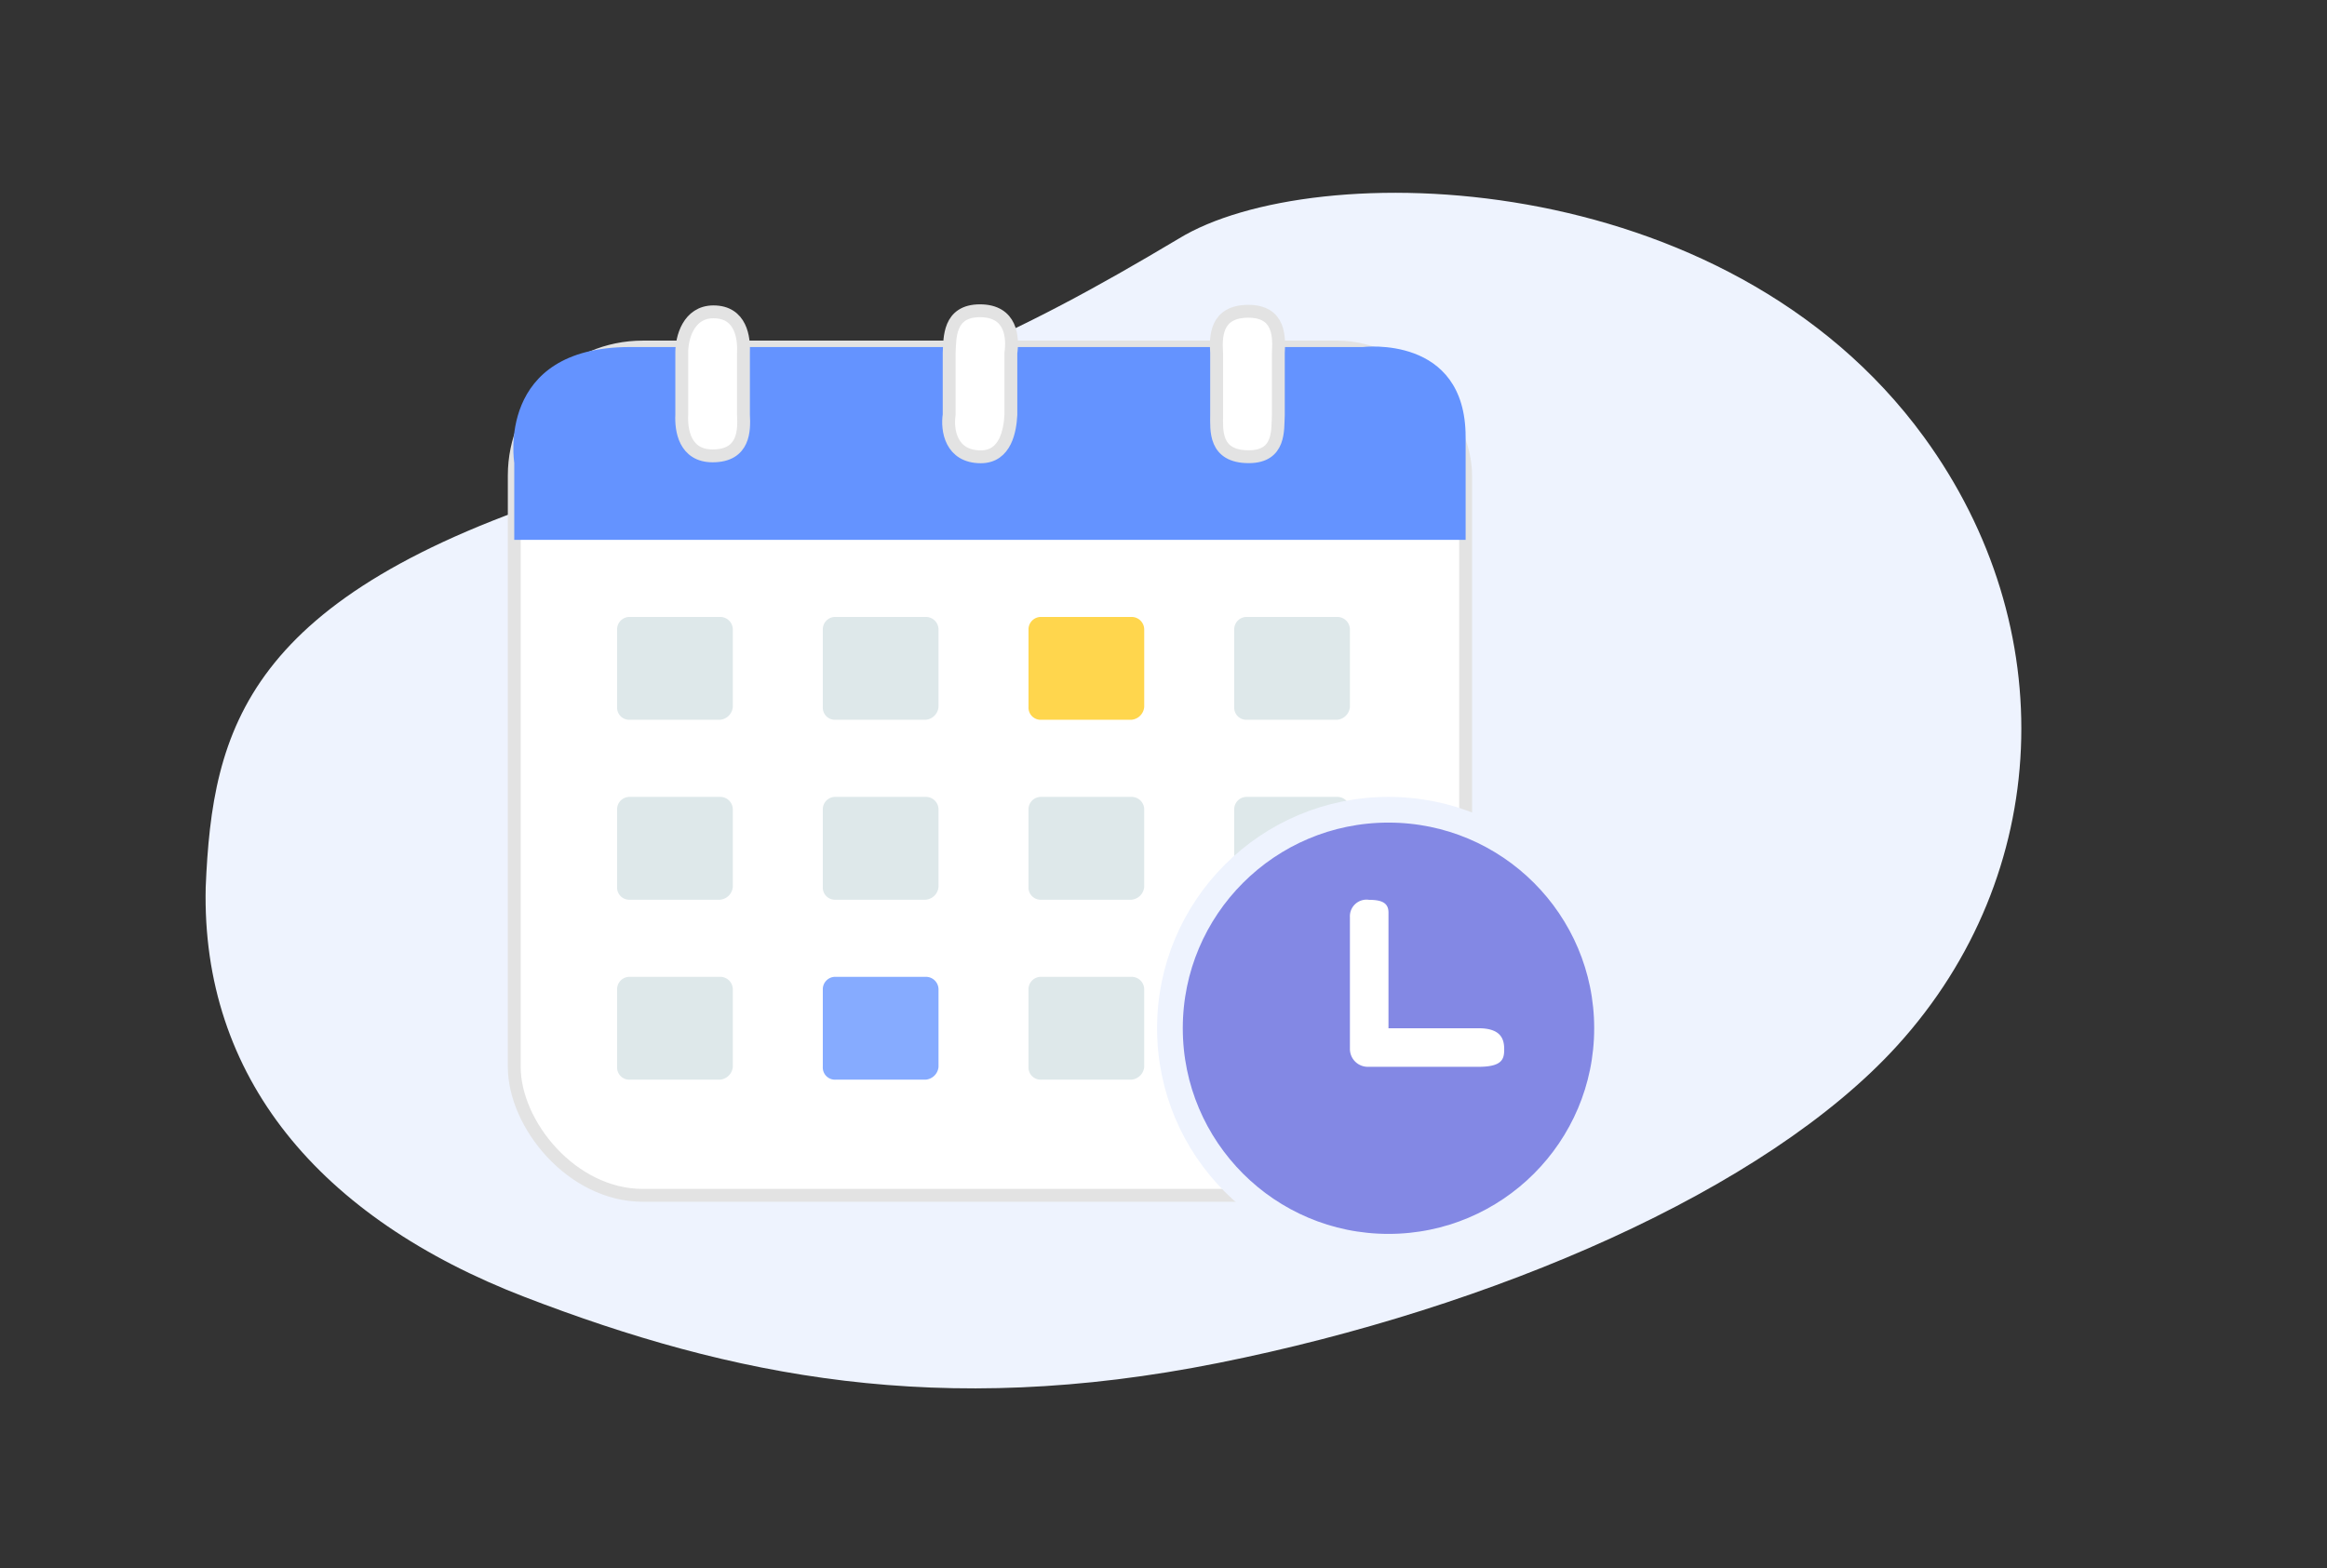 <svg id="icon" xmlns="http://www.w3.org/2000/svg" width="181" height="122" viewBox="0 0 181 122">
  <rect x="0" y="0" width="181" height="122" fill="#333333" stroke="none"/>
  <defs>
    <style>
      .cls-1 {
        fill: #eef3fe;
      }

      .cls-1, .cls-3, .cls-4, .cls-5, .cls-6, .cls-7, .cls-9 {
        fill-rule: evenodd;
      }

      .cls-2, .cls-4, .cls-9 {
        fill: #fff;
      }

      .cls-2, .cls-4 {
        stroke: #e3e3e3;
        stroke-width: 1px;
      }

      .cls-2, .cls-4, .cls-8 {
        stroke-linejoin: round;
      }

      .cls-3 {
        fill: #6493ff;
      }

      .cls-5 {
        fill: #dee8ea;
      }

      .cls-6 {
        fill: #ffd64d;
      }

      .cls-7 {
        fill: #86abff;
      }

      .cls-8 {
        fill: #8388e4;
        stroke: #eef3fe;
        stroke-width: 2px;
      }
    </style>
  </defs>
  <path class="cls-1" d="M16,69.019c0.518-12.348,3.106-22.638,28.987-30.87S78.739,26.287,91.68,18.569c10.426-6.394,42.473-5.832,57.974,15.435,10.784,14.8,10.007,34.037-2.07,47.334-10.26,11.3-31.5,20.432-52.8,24.7-21.692,4.344-37.893,1.057-53.939-5.117S15.655,83.768,16,69.019Z"/>
  <g id="Calener">
    <rect id="Rounded_Rectangle_598" data-name="Rounded Rectangle 598" class="cls-2" x="40" y="27" width="74" height="66" rx="10" ry="10"/>
    <path class="cls-3" d="M40,42V36s-1.48-9,9-9h57s8-1,8,7v8H40"/>
    <path id="Rounded_Rectangle_600" data-name="Rounded Rectangle 600" class="cls-4" d="M55.494,24.262c2.151,0,2.394,2.032,2.335,3.206v4.8c0.063,1.174.088,3.2-2.4,3.2-2.18,0-2.46-2.021-2.4-3.2v-4.8C53.015,26.294,53.55,24.262,55.494,24.262Zm20.729-.084c2.467,0,2.571,2.107,2.405,3.29v4.8c-0.06,1.174-.391,3.272-2.336,3.272-2.331,0-2.643-2.085-2.464-3.272v-4.8C73.888,26.294,73.782,24.178,76.223,24.178ZM97.1,24.218c2.494,0,2.392,2.076,2.332,3.251v4.8c-0.059,1.174.156,3.264-2.3,3.264-2.7,0-2.5-2.08-2.5-3.264v-4.8C94.566,26.286,94.5,24.218,97.1,24.218Z"/>
    <path id="Rounded_Rectangle_601_copy" data-name="Rounded Rectangle 601 copy" class="cls-5" d="M49,48h7a0.98,0.98,0,0,1,1,1v6a1.092,1.092,0,0,1-1,1H49a0.946,0.946,0,0,1-1-1V49A0.967,0.967,0,0,1,49,48ZM65.925,73.7"/>
    <path id="Rounded_Rectangle_601_copy_2" data-name="Rounded Rectangle 601 copy 2" class="cls-5" d="M65,48h7a0.98,0.98,0,0,1,1,1v6a1.092,1.092,0,0,1-1,1H65a0.946,0.946,0,0,1-1-1V49A0.967,0.967,0,0,1,65,48ZM81.925,73.7"/>
    <path id="Rounded_Rectangle_601_copy_3" data-name="Rounded Rectangle 601 copy 3" class="cls-6" d="M81,48h7a0.98,0.98,0,0,1,1,1v6a1.092,1.092,0,0,1-1,1H81a0.946,0.946,0,0,1-1-1V49A0.967,0.967,0,0,1,81,48ZM97.925,73.7"/>
    <path id="Rounded_Rectangle_601_copy_4" data-name="Rounded Rectangle 601 copy 4" class="cls-5" d="M97,48h7a0.98,0.98,0,0,1,1,1v6a1.092,1.092,0,0,1-1,1H97a0.946,0.946,0,0,1-1-1V49A0.967,0.967,0,0,1,97,48Zm16.925,25.7"/>
    <path id="Rounded_Rectangle_601_copy_5" data-name="Rounded Rectangle 601 copy 5" class="cls-5" d="M49,62h7a0.98,0.98,0,0,1,1,1v6a1.092,1.092,0,0,1-1,1H49a0.946,0.946,0,0,1-1-1V63A0.967,0.967,0,0,1,49,62ZM65.925,87.7"/>
    <path id="Rounded_Rectangle_601_copy_5-2" data-name="Rounded Rectangle 601 copy 5" class="cls-5" d="M65,62h7a0.98,0.98,0,0,1,1,1v6a1.092,1.092,0,0,1-1,1H65a0.946,0.946,0,0,1-1-1V63A0.967,0.967,0,0,1,65,62ZM81.925,87.7"/>
    <path id="Rounded_Rectangle_601_copy_5-3" data-name="Rounded Rectangle 601 copy 5" class="cls-5" d="M81,62h7a0.98,0.98,0,0,1,1,1v6a1.092,1.092,0,0,1-1,1H81a0.946,0.946,0,0,1-1-1V63A0.967,0.967,0,0,1,81,62ZM97.925,87.7"/>
    <path id="Rounded_Rectangle_601_copy_5-4" data-name="Rounded Rectangle 601 copy 5" class="cls-5" d="M97,62h7a0.98,0.98,0,0,1,1,1v6a1.092,1.092,0,0,1-1,1H97a0.946,0.946,0,0,1-1-1V63A0.967,0.967,0,0,1,97,62Zm16.925,25.7"/>
    <path id="Rounded_Rectangle_601_copy_6" data-name="Rounded Rectangle 601 copy 6" class="cls-5" d="M49,76h7a0.98,0.98,0,0,1,1,1v6a1.092,1.092,0,0,1-1,1H49a0.946,0.946,0,0,1-1-1V77A0.967,0.967,0,0,1,49,76Zm16.925,25.7"/>
    <path id="Rounded_Rectangle_601_copy_6-2" data-name="Rounded Rectangle 601 copy 6" class="cls-7" d="M65,76h7a0.98,0.98,0,0,1,1,1v6a1.092,1.092,0,0,1-1,1H65a0.946,0.946,0,0,1-1-1V77A0.967,0.967,0,0,1,65,76Zm16.925,25.7"/>
    <path id="Rounded_Rectangle_601_copy_6-3" data-name="Rounded Rectangle 601 copy 6" class="cls-5" d="M81,76h7a0.98,0.98,0,0,1,1,1v6a1.092,1.092,0,0,1-1,1H81a0.946,0.946,0,0,1-1-1V77A0.967,0.967,0,0,1,81,76Zm16.925,25.7"/>
  </g>
  <g id="clock">
    <circle class="cls-8" cx="108" cy="80" r="17"/>
    <path id="Forma_1" data-name="Forma 1" class="cls-9" d="M115,80h-7V71c0-.75-0.515-0.99-1.509-0.99A1.292,1.292,0,0,0,105,71.356V81.637A1.39,1.39,0,0,0,106.416,83L115,83c1.863,0,2-.612,2-1.363S116.788,80,115,80Z"/>
  </g>
</svg>
